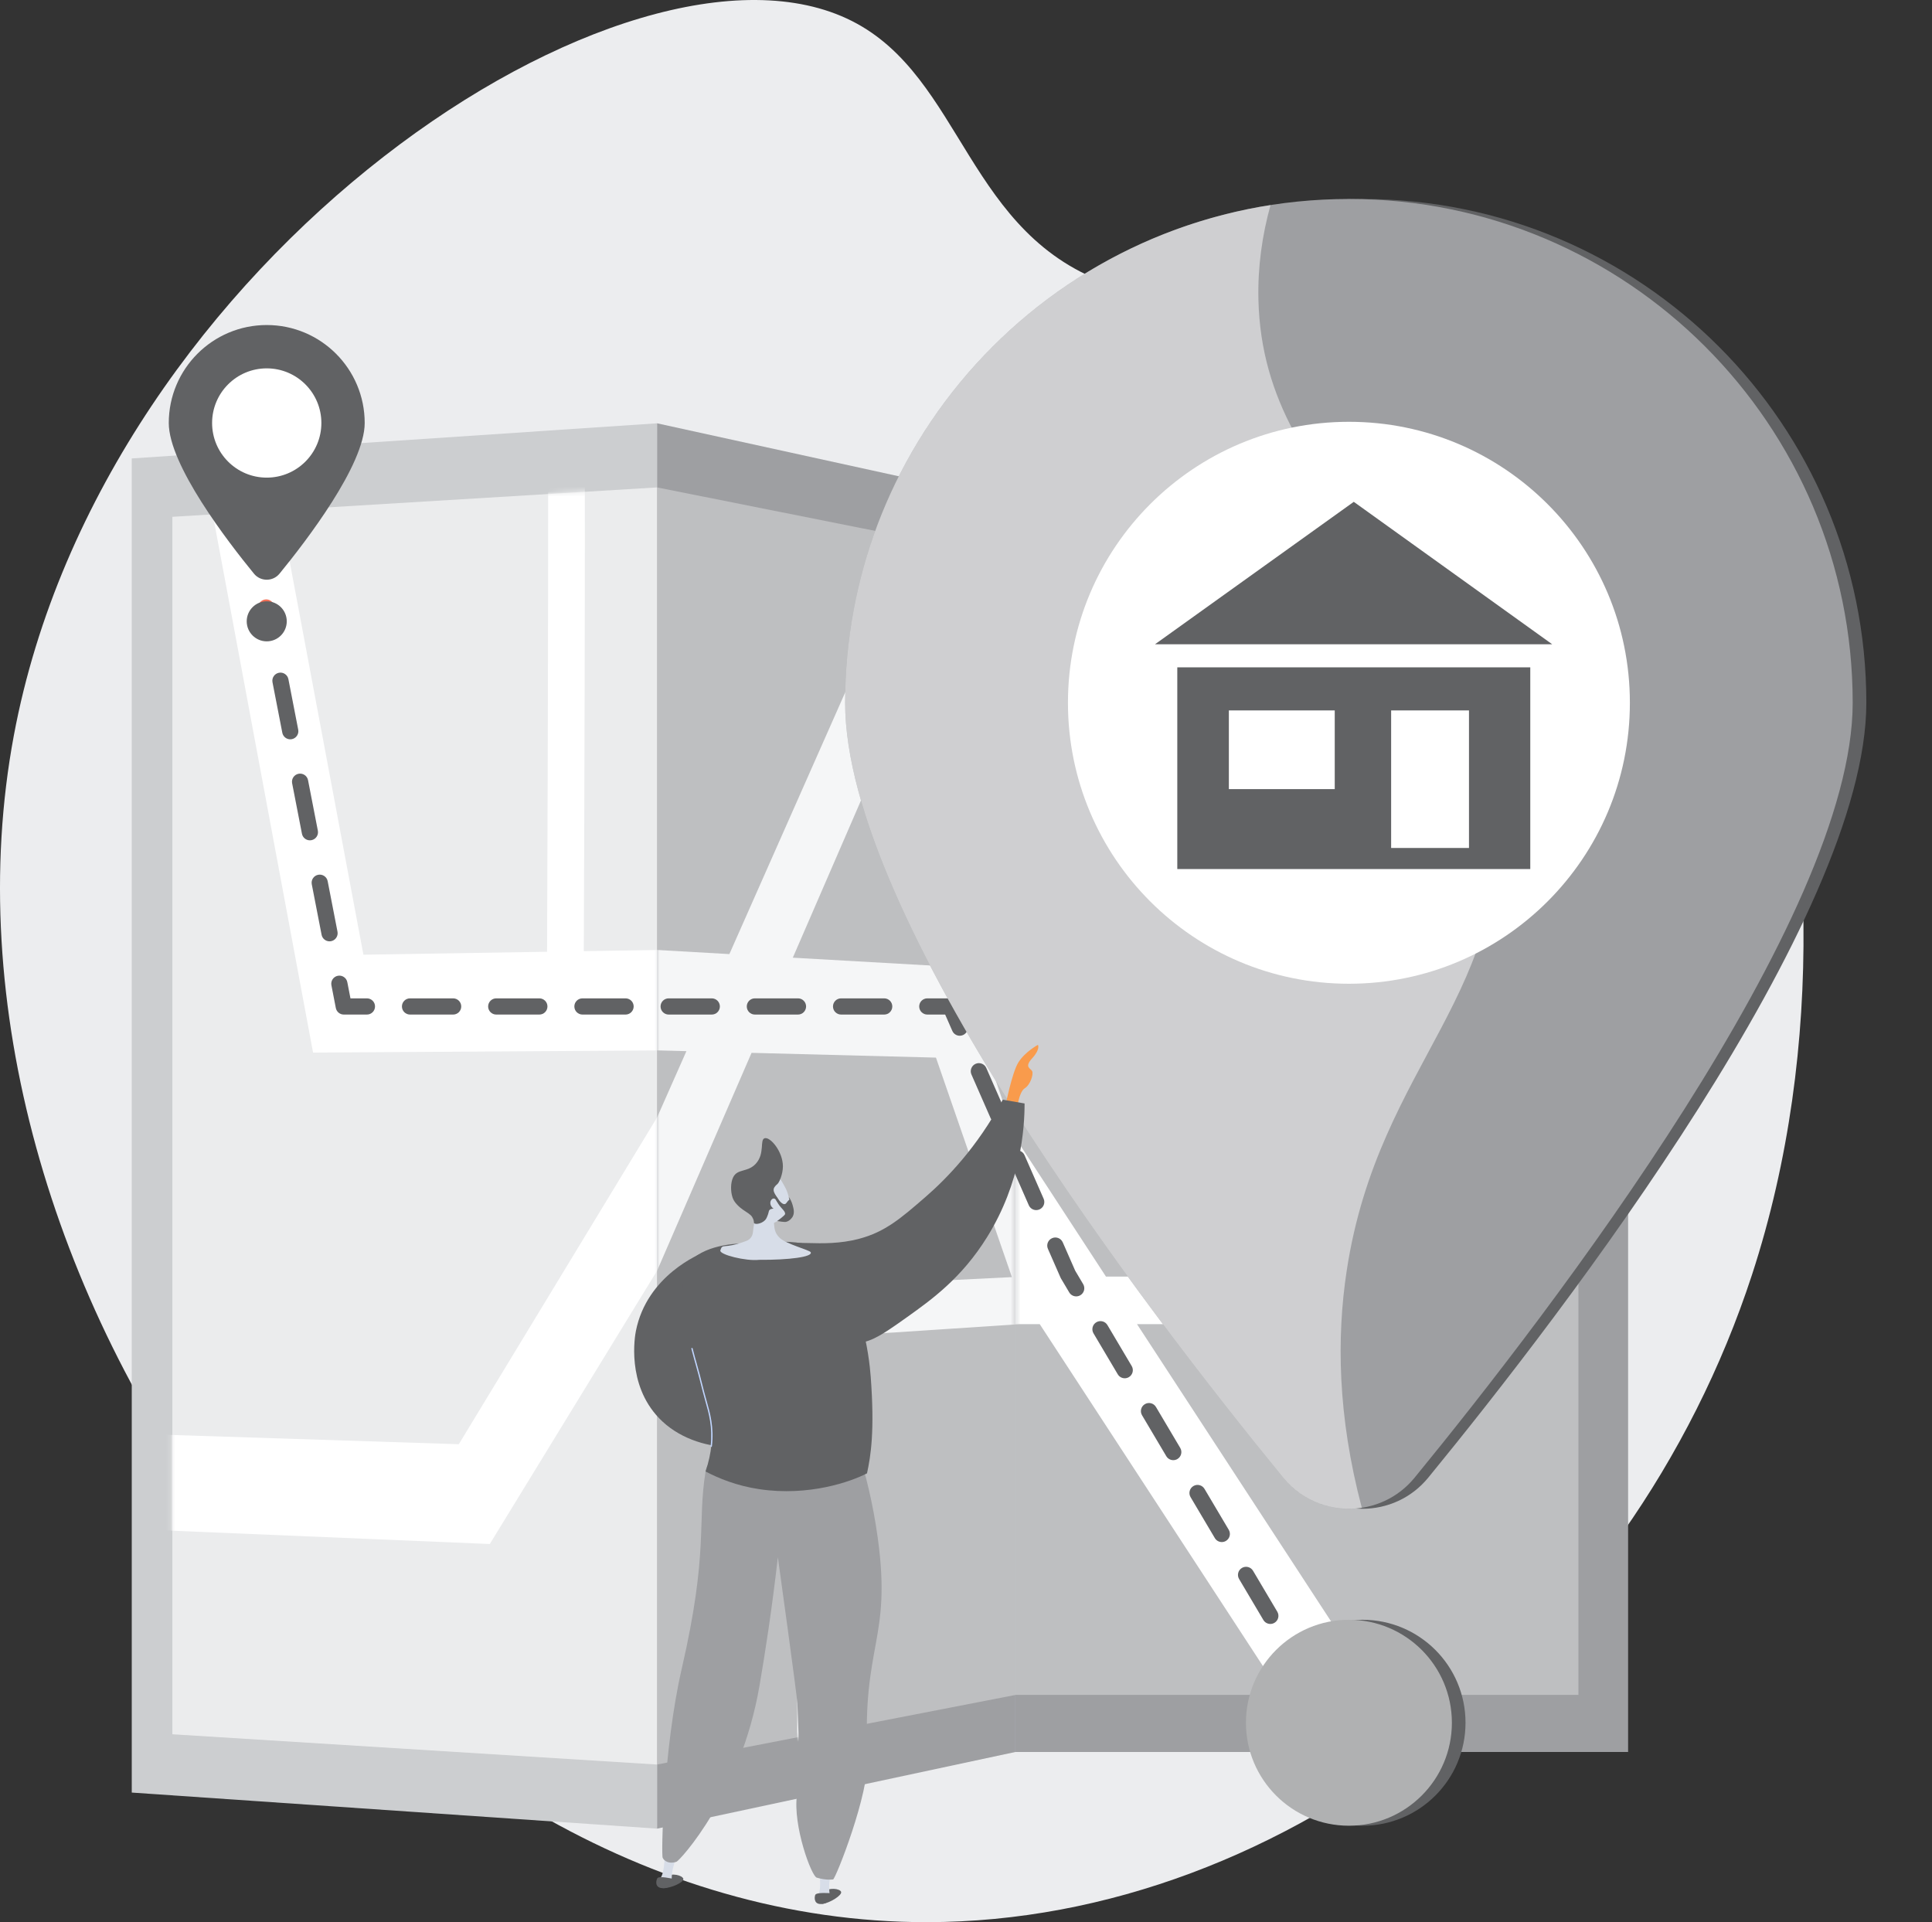 <svg width="391" height="389" viewBox="0 0 391 389" fill="none" xmlns="http://www.w3.org/2000/svg">
<rect x="0" y="0" width="391" height="389" fill="#333333" stroke="none"/>
<path d="M172.374 4.232C127.721 -18.285 20.954 51.818 2.81 148.797C-17.509 257.393 75.273 389.131 187.631 389C260.513 388.915 329.964 333.358 354.576 257.964C384.688 165.723 344.324 54.079 300.148 43.803C274.481 37.832 256.621 68.198 225.137 57.709C195.573 47.86 195.038 15.661 172.374 4.232Z" fill="#ECEDEF"/>
<path d="M132.983 370.073L26.665 362.774V92.775L132.983 85.669V370.073Z" fill="#CCCED0"/>
<path opacity="0.61" d="M34.882 350.973V104.591L132.983 98.641V357.101L34.882 350.973Z" fill="white"/>
<mask id="mask0_220_841" style="mask-type:luminance" maskUnits="userSpaceOnUse" x="34" y="98" width="99" height="260">
<path d="M34.882 350.973V104.591L132.983 98.641V357.101L34.882 350.973Z" fill="white"/>
</mask>
<g mask="url(#mask0_220_841)">
<path d="M424.046 162.628L318.548 165.423C318.197 113.147 317.907 38.451 318.479 31.519C318.45 31.872 318.253 33.738 317.24 35.845L303.263 24.934C301.765 28.077 301.719 30.705 301.598 37.729C301.529 41.714 301.481 47.435 301.455 54.732C301.411 66.944 301.428 83.798 301.504 104.828C301.633 140.605 301.894 176.59 301.896 176.949L301.976 187.821L338.168 187.212V265.526L269.913 264.354L229.133 190.709L173.116 191.608L248.353 68.71L236.453 55.589L153.741 191.92L118.149 192.491C118.199 180.127 118.281 158.147 118.33 136.258C118.374 116.924 118.383 101.445 118.358 90.252C118.309 67.931 118.218 67.676 117.713 66.261L111.064 71.555C110.799 70.808 110.74 70.175 110.732 70.056C111.08 74.7 110.924 142.489 110.716 192.611L73.549 193.208C66.799 157.173 51.017 72.975 50.486 70.649L38.107 77.739L38.077 77.6C38.751 80.856 52.7 155.717 62.017 205.81L63.359 213.02L141.241 212.523L92.856 292.274L-2.103 289.216V308.231L99.125 312.471L160.387 212.401L221.379 212.012L249.918 264.011L174.517 262.717V410.427L182.415 411.107V273.917L256.259 275.565L330.729 411.255L344.438 398.942L276.369 276.013L347.322 277.597V187.058L424.046 185.768V162.628Z" fill="white"/>
</g>
<path d="M205.499 354.559H329.497V101.558H205.499V354.559Z" fill="#9E9FA2"/>
<path opacity="0.33" d="M319.443 343.001L319.443 112.94L205.499 112.94L205.499 343.001H319.443Z" fill="white"/>
<mask id="mask1_220_841" style="mask-type:luminance" maskUnits="userSpaceOnUse" x="205" y="112" width="115" height="232">
<path d="M319.443 343.001L319.443 112.94L205.499 112.94L205.499 343.001H319.443Z" fill="white"/>
</mask>
<g mask="url(#mask1_220_841)">
<path d="M364.526 176.763H270.274C269.946 133.996 269.675 72.879 270.209 67.248C270.182 67.535 269.998 69.047 269.051 70.702L255.892 60.761C254.471 63.24 254.428 65.402 254.313 71.181C254.247 74.46 254.202 79.17 254.177 85.181C254.136 95.241 254.152 109.13 254.224 126.462C254.346 155.945 254.594 185.598 254.596 185.894L254.671 194.852H288.456V258.353H223.828L183.298 196.267H125.103L202.586 93.592L190.683 81.745L104.26 196.267H64.96C65.016 185.184 65.109 165.483 65.164 145.863C65.212 128.535 65.223 114.661 65.195 104.626C65.139 84.616 65.037 84.381 64.47 83.078L56.976 87.381C56.676 86.691 56.61 86.118 56.6 86.01C56.994 90.211 56.818 151.182 56.583 196.267H13.778C5.836 163.048 -12.94 84.562 -13.577 82.369L-28.52 88.09L-28.556 87.959C-27.738 91.04 -10.924 161.259 0.178 207.706L1.768 214.356H90.609L36.206 286.448H-78.356V304.537H43.398L111.452 214.356H175.42L204.141 258.353H126.596V387.281H134.974V267.975H210.423L281.598 377.005L294.201 366.154L230.109 267.975H296.833V194.852H364.526L364.526 176.763Z" fill="white"/>
</g>
<path d="M205.499 354.559L132.983 370.073V85.669L205.499 101.558V354.559Z" fill="#9E9FA2"/>
<path opacity="0.33" d="M132.983 357.101V98.641L205.499 113.097V343.019L132.983 357.101Z" fill="white"/>
<mask id="mask2_220_841" style="mask-type:luminance" maskUnits="userSpaceOnUse" x="132" y="98" width="74" height="260">
<path d="M132.983 357.101V98.641L205.499 113.097V343.019L132.983 357.101Z" fill="white"/>
</mask>
<g mask="url(#mask2_220_841)">
<path d="M277.969 183.417L237.36 179.754C237.208 139.319 237.081 81.521 237.33 76.266C237.317 76.533 237.232 77.939 236.791 79.383L230.59 68.19C229.912 70.37 229.892 72.434 229.837 77.953C229.805 81.086 229.783 85.592 229.772 91.346C229.752 100.978 229.759 114.284 229.794 130.892C229.852 159.14 229.971 187.548 229.972 187.832L230.008 196.411L245.688 197.34V256.438L214.882 257.959L193.716 195.704L160.449 193.814L203.98 93.407L197.689 79.946L147.612 193.085L121.926 191.625C121.964 178.967 122.027 156.469 122.064 134.066C122.097 114.28 122.104 98.436 122.086 86.972C122.048 64.109 121.978 63.824 121.593 62.239L116.454 65.908C116.247 65.062 116.202 64.391 116.195 64.265C116.467 69.17 116.345 139.374 116.183 191.299L85.223 189.54C79.163 148.817 64.414 49.76 63.903 46.911L51.703 51.062L51.672 50.89C52.351 54.94 66.028 145.11 74.783 202.936L76.019 211.102L138.917 212.729L101.792 296.606L7.872 305.758V329.952L106.941 317.233L152.1 213.07L189.42 214.036L204.792 258.457L161.348 260.603V399.191L166.351 397.841V270.616L208.05 267.871L242.577 367.646L248.268 356.159L218.028 267.214L249.441 265.145V197.563L277.969 199.253V183.417Z" fill="#F5F6F7"/>
</g>
<path d="M54.768 129.181C53.999 129.181 53.313 128.637 53.161 127.854L52.267 123.255C52.094 122.366 52.674 121.506 53.563 121.333C54.45 121.158 55.312 121.741 55.485 122.629L56.38 127.228C56.552 128.117 55.972 128.977 55.083 129.15C54.977 129.171 54.872 129.181 54.768 129.181Z" fill="url(#paint0_linear_220_841)"/>
<path d="M66.691 190.503C65.922 190.503 65.236 189.96 65.084 189.176L63.097 178.956C62.924 178.067 63.504 177.207 64.393 177.034C65.28 176.86 66.142 177.441 66.315 178.33L68.302 188.551C68.475 189.439 67.895 190.3 67.006 190.473C66.9 190.493 66.795 190.503 66.691 190.503ZM62.717 170.063C61.948 170.063 61.261 169.519 61.109 168.736L59.122 158.515C58.949 157.626 59.53 156.766 60.419 156.593C61.306 156.419 62.168 157 62.341 157.889L64.328 168.11C64.501 168.999 63.92 169.859 63.032 170.032C62.926 170.053 62.821 170.063 62.717 170.063ZM58.743 149.621C57.974 149.621 57.288 149.078 57.135 148.294L55.148 138.074C54.975 137.185 55.556 136.325 56.445 136.152C57.332 135.977 58.194 136.559 58.367 137.448L60.354 147.669C60.527 148.557 59.946 149.418 59.058 149.591C58.952 149.611 58.847 149.621 58.743 149.621Z" fill="#616264"/>
<path d="M74.259 205.322H69.574C68.79 205.322 68.115 204.766 67.965 203.996L67.071 199.397C66.898 198.508 67.479 197.648 68.367 197.475C69.254 197.301 70.117 197.882 70.29 198.771L70.926 202.043H74.259C75.164 202.043 75.898 202.777 75.898 203.683C75.898 204.588 75.164 205.322 74.259 205.322Z" fill="#616264"/>
<path d="M178.945 205.322H170.221C169.315 205.322 168.581 204.588 168.581 203.683C168.581 202.777 169.315 202.043 170.221 202.043H178.945C179.85 202.043 180.584 202.777 180.584 203.683C180.584 204.588 179.85 205.322 178.945 205.322ZM161.497 205.322H152.773C151.868 205.322 151.134 204.588 151.134 203.683C151.134 202.777 151.868 202.043 152.773 202.043H161.497C162.403 202.043 163.137 202.777 163.137 203.683C163.137 204.588 162.403 205.322 161.497 205.322ZM144.049 205.322H135.326C134.42 205.322 133.686 204.588 133.686 203.683C133.686 202.777 134.42 202.043 135.326 202.043H144.049C144.955 202.043 145.689 202.777 145.689 203.683C145.689 204.588 144.955 205.322 144.049 205.322ZM126.602 205.322H117.878C116.972 205.322 116.238 204.588 116.238 203.683C116.238 202.777 116.972 202.043 117.878 202.043H126.602C127.507 202.043 128.241 202.777 128.241 203.683C128.241 204.588 127.507 205.322 126.602 205.322ZM109.154 205.322H100.43C99.525 205.322 98.79 204.588 98.79 203.683C98.79 202.777 99.524 202.043 100.43 202.043H109.154C110.059 202.043 110.793 202.777 110.793 203.683C110.793 204.588 110.059 205.322 109.154 205.322ZM91.706 205.322H82.982C82.077 205.322 81.343 204.588 81.343 203.683C81.343 202.777 82.077 202.043 82.982 202.043H91.706C92.612 202.043 93.346 202.777 93.346 203.683C93.346 204.588 92.612 205.322 91.706 205.322Z" fill="#616264"/>
<path d="M194.236 209.612C193.605 209.612 193.003 209.246 192.733 208.631L191.282 205.322H187.669C186.763 205.322 186.029 204.588 186.029 203.683C186.029 202.777 186.763 202.043 187.669 202.043H192.353C193.004 202.043 193.593 202.428 193.855 203.024L195.736 207.313C196.1 208.143 195.723 209.11 194.894 209.473C194.679 209.568 194.455 209.612 194.236 209.612Z" fill="#616264"/>
<path d="M257.093 328.648C256.532 328.648 255.987 328.361 255.68 327.844L250.77 319.557C250.308 318.778 250.565 317.773 251.345 317.311C252.123 316.848 253.129 317.106 253.591 317.886L258.502 326.172C258.963 326.951 258.706 327.957 257.927 328.418C257.665 328.574 257.377 328.648 257.093 328.648ZM247.271 312.075C246.711 312.075 246.165 311.788 245.859 311.271L240.948 302.984C240.486 302.205 240.744 301.2 241.523 300.738C242.301 300.276 243.307 300.534 243.769 301.313L248.68 309.599C249.141 310.378 248.884 311.384 248.105 311.845C247.843 312.001 247.555 312.075 247.271 312.075ZM237.449 295.502C236.889 295.502 236.343 295.215 236.037 294.698L231.126 286.412C230.664 285.633 230.922 284.627 231.701 284.166C232.48 283.703 233.485 283.961 233.947 284.74L238.858 293.027C239.32 293.806 239.062 294.811 238.284 295.273C238.021 295.428 237.733 295.502 237.449 295.502ZM227.627 278.93C227.067 278.93 226.521 278.642 226.215 278.126L221.304 269.839C220.843 269.06 221.1 268.054 221.879 267.593C222.658 267.13 223.664 267.388 224.125 268.167L229.036 276.454C229.498 277.233 229.241 278.239 228.462 278.7C228.199 278.856 227.911 278.93 227.627 278.93ZM217.805 262.357C217.245 262.357 216.699 262.069 216.393 261.553L214.722 258.733C214.688 258.676 214.658 258.617 214.631 258.556L212.079 252.737C211.715 251.907 212.092 250.94 212.922 250.577C213.752 250.211 214.718 250.59 215.082 251.419L217.594 257.147L219.214 259.881C219.676 260.66 219.419 261.666 218.64 262.127C218.377 262.283 218.089 262.357 217.805 262.357ZM209.712 244.897C209.081 244.897 208.479 244.53 208.21 243.915L204.341 235.094C203.977 234.265 204.354 233.298 205.184 232.934C206.013 232.57 206.98 232.948 207.343 233.777L211.213 242.598C211.576 243.427 211.199 244.394 210.37 244.758C210.155 244.852 209.932 244.897 209.712 244.897ZM201.974 227.255C201.343 227.255 200.741 226.888 200.472 226.273L196.602 217.452C196.239 216.623 196.616 215.656 197.445 215.292C198.275 214.927 199.242 215.306 199.605 216.135L203.474 224.956C203.838 225.785 203.461 226.752 202.631 227.116C202.417 227.21 202.194 227.255 201.974 227.255Z" fill="#616264"/>
<path d="M264.392 340.964C263.832 340.964 263.286 340.676 262.98 340.159L260.592 336.13C260.13 335.351 260.387 334.345 261.166 333.884C261.945 333.421 262.951 333.679 263.412 334.458L265.8 338.488C266.262 339.267 266.005 340.272 265.226 340.734C264.964 340.889 264.676 340.964 264.392 340.964Z" fill="#1653FC"/>
<path d="M73.808 85.604C73.808 94.075 61.939 109.535 56.568 116.097C55.232 117.73 52.733 117.73 51.397 116.097C46.025 109.535 34.157 94.075 34.157 85.604C34.157 74.654 43.033 65.778 53.982 65.778C64.932 65.778 73.808 74.654 73.808 85.604Z" fill="#616264"/>
<path d="M53.982 96.661C60.089 96.661 65.04 91.71 65.04 85.604C65.04 79.497 60.089 74.547 53.982 74.547C47.876 74.547 42.925 79.497 42.925 85.604C42.925 91.71 47.876 96.661 53.982 96.661Z" fill="white"/>
<path d="M53.982 129.795C56.22 129.795 58.035 127.98 58.035 125.742C58.035 123.504 56.22 121.69 53.982 121.69C51.744 121.69 49.93 123.504 49.93 125.742C49.93 127.98 51.744 129.795 53.982 129.795Z" fill="#616264"/>
<path d="M377.71 142.225C377.71 185.792 316.674 265.293 289.052 299.04C282.179 307.439 269.329 307.439 262.456 299.04C234.834 265.293 173.798 185.792 173.798 142.225C173.798 85.916 219.446 40.269 275.754 40.269C332.063 40.269 377.71 85.916 377.71 142.225Z" fill="#616264"/>
<path d="M275.754 369.483C287.263 369.483 296.593 360.152 296.593 348.643C296.593 337.134 287.263 327.804 275.754 327.804C264.245 327.804 254.915 337.134 254.915 348.643C254.915 360.152 264.245 369.483 275.754 369.483Z" fill="#616264"/>
<path d="M374.95 142.225C374.95 185.792 313.915 265.293 286.293 299.04C279.419 307.439 266.57 307.439 259.696 299.04C232.075 265.293 171.039 185.792 171.039 142.225C171.039 85.916 216.686 40.269 272.995 40.269C329.303 40.269 374.95 85.916 374.95 142.225Z" fill="#9E9FA2"/>
<path d="M272.995 199.087C304.399 199.087 329.857 173.629 329.857 142.225C329.857 110.821 304.399 85.362 272.995 85.362C241.591 85.362 216.133 110.821 216.133 142.225C216.133 173.629 241.591 199.087 272.995 199.087Z" fill="white"/>
<path d="M272.995 369.483C284.504 369.483 293.834 360.152 293.834 348.643C293.834 337.134 284.504 327.804 272.995 327.804C261.485 327.804 252.155 337.134 252.155 348.643C252.155 360.152 261.485 369.483 272.995 369.483Z" fill="#B0B1B2"/>
<g opacity="0.5">
<path d="M272.544 257.179C279.013 214.58 307.143 200.945 302.315 160.722C296.747 114.334 255.673 101.979 254.682 60.693C254.522 54.046 255.427 47.637 257.132 41.499C208.358 49.119 171.039 91.312 171.039 142.225C171.039 185.792 232.075 265.293 259.696 299.04C263.742 303.984 269.858 306.014 275.607 305.138C270.664 286.479 270.514 270.547 272.544 257.179Z" fill="white"/>
</g>
<path d="M273.98 101.558L233.754 130.382H314.132L273.98 101.558Z" fill="#616264"/>
<path d="M238.262 135.053V175.874H309.699V135.053H238.262ZM270.126 159.698H248.698V143.772H270.126V159.698ZM297.295 171.61H281.539V143.772H297.295V171.61Z" fill="#616264"/>
<path d="M203.398 224.227C203.398 224.227 204.767 217.076 206.136 214.947C207.506 212.817 210.06 211.448 210.06 211.448C210.06 211.448 210.593 212.323 208.897 214.167C207.201 216.012 208.615 216.194 208.897 216.787C209.179 217.381 208.571 219.511 207.353 220.271C206.136 221.032 205.68 225.179 205.68 225.179L203.398 224.227Z" fill="#F99B4C"/>
<path d="M207.354 223.314C205.883 223.06 204.412 222.807 202.942 222.553C197.678 232.311 191.512 238.584 187.313 242.225C182.351 246.527 179.148 249.305 173.884 250.698C166.108 252.756 159.392 250.34 158.519 252.524C158.092 253.591 159.573 254.747 161.942 257.582C168.842 265.838 168.19 270.277 171.983 271.502C175.117 272.515 178.271 270.337 183.621 266.52C188.488 263.047 194.59 258.694 199.747 250.394C206.664 239.261 207.356 228.307 207.354 223.314Z" fill="#616264"/>
<path d="M142.545 253.411C141.83 253.681 130.926 258.017 128.685 269.398C128.504 270.317 126.752 280.095 133.383 287.003C140.818 294.748 155.136 294.556 160.819 288.081C162.144 286.571 162.843 284.898 163.235 283.491L161.738 279.513C159.91 277.307 157.423 276.785 156.094 276.457C152.819 275.65 150.346 277.109 148.47 275.53C147.432 274.656 147.226 273.398 147.042 272.274C146.414 268.447 148.574 266.092 148.732 263.732C148.849 261.968 149.467 258.102 147.164 255.582C145.706 253.985 143.686 253.551 142.545 253.411Z" fill="#616264"/>
<path d="M138.296 380.244C138.169 379.543 135.907 378.909 134.786 379.848C134.23 380.313 133.847 381.258 134.169 381.685C134.286 381.84 133.806 382.113 134.266 382.118C135.79 382.136 138.423 380.94 138.296 380.244Z" fill="#616264"/>
<path d="M135.925 380.499L133.598 380.17C134.676 378.872 134.477 374.739 134.477 374.739L136.951 375.291C136.951 375.291 136.669 376.426 136.19 378.099C136.025 378.672 135.952 379.569 135.925 380.499Z" fill="#D7DDE8"/>
<path d="M136.131 380.212C136.131 380.212 133.33 379.567 133.027 380.123C132.723 380.678 132.488 382.166 134.266 382.118C136.043 382.07 136.289 380.684 136.131 380.212Z" fill="#616264"/>
<path d="M170.224 382.871C170 382.195 167.671 381.884 166.693 382.97C166.208 383.509 165.961 384.498 166.339 384.875C166.477 385.013 166.04 385.35 166.496 385.291C168.007 385.095 170.447 383.543 170.224 382.871Z" fill="#616264"/>
<path d="M167.912 383.455H165.562C166.448 382.019 165.672 377.955 165.672 377.955L168.199 378.155C168.199 378.155 168.079 379.318 167.838 381.042C167.756 381.632 167.808 382.53 167.912 383.455Z" fill="#D7DDE8"/>
<path d="M174.002 294.586C175.091 298.181 176.645 303.983 177.646 311.263C180.501 332.027 174.434 332.689 175.567 355.699C175.928 363.043 169.204 379.979 168.611 380.353C168.324 380.381 168.013 380.4 167.681 380.39C167.096 380.372 166.271 380.282 165.312 379.995C164.247 379.811 160.407 369.409 161.297 363.224C161.927 358.847 161.744 354.149 161.379 344.753C161.32 343.23 157.425 315.133 157.425 315.133C156.24 325.533 154.877 334.37 153.696 341.221C149.9 363.233 137.56 376.556 136.916 376.77C136.789 376.821 135.631 377.241 134.684 376.617C134.263 376.34 134.12 375.981 134.12 375.981C133.79 375.723 134.217 354.005 137.981 337.661C143.444 313.937 141.065 308.386 142.797 297.789C144.294 288.62 174.002 294.586 174.002 294.586Z" fill="#9E9FA2"/>
<path d="M151.935 251.559C155.562 251.453 163.899 250.172 168.492 254.304C168.571 254.376 167.631 254.879 168.094 255.421C168.524 255.925 169.999 257.689 171.336 260.073C172.305 261.8 173.179 263.814 174.061 266.814C175.617 272.105 176.063 276.611 176.212 278.574C177.051 289.614 176.219 294.707 175.464 298.171C172.184 299.855 163.734 302.869 153.664 301.372C149.066 300.688 145.386 299.158 142.796 297.792C145.409 289.881 143.36 285.648 142.392 281.746C141.013 276.182 140.991 276.603 139.856 272.183C137.982 264.891 137.675 257.44 138.962 255.915C142.433 251.804 148.687 251.655 151.935 251.559Z" fill="#616264"/>
<path d="M168.076 383.143C168.076 383.143 165.212 382.896 164.989 383.489C164.767 384.081 164.743 385.587 166.496 385.291C168.249 384.995 168.298 383.587 168.076 383.143Z" fill="#616264"/>
<path d="M159.555 244.762C160.152 242.637 159.109 240.669 158.879 240.245C157.917 238.47 157.67 238.228 157.211 237.92L156.573 237.526C156.573 237.526 156.536 237.511 156.497 237.498C156.088 237.352 154.692 237.309 154.409 237.37C153.506 237.563 152.544 241.243 152.818 246.446C152.781 246.645 152.745 246.845 152.71 247.046C152.567 247.868 152.454 248.673 152.367 249.461C152.283 250.214 151.782 250.856 151.074 251.123C146.273 252.936 146.282 251.488 145.786 253.048C145.515 253.897 150.967 255.269 153.649 254.959C159.683 255.004 164.592 254.361 164.064 253.411C163.83 252.989 159.155 251.767 157.84 250.557C156.636 249.448 156.734 248.303 156.635 247.484C157 247.294 159.116 246.328 159.555 244.762Z" fill="#D7DDE8"/>
<path d="M158.445 236.048C158.44 237.66 157.681 239.382 157.294 239.658C157.244 239.694 156.962 239.916 156.71 240.296C156.675 240.348 156.645 240.409 156.618 240.487C156.265 241.503 157.88 242.698 157.568 243.153C157.342 243.483 156.244 243.041 156.114 243.326C155.991 243.594 156.903 244.15 156.763 244.471C156.658 244.713 156.097 244.491 155.743 244.863C155.566 245.048 155.618 245.195 155.431 245.76C155.325 246.08 155.177 246.43 155.063 246.625C154.506 247.571 152.928 247.917 152.624 247.538C152.54 247.432 152.612 247.344 152.526 246.99C152.526 246.99 152.446 246.661 152.217 246.282C151.891 245.739 151.103 245.351 150.308 244.779C148.836 243.719 148.436 242.815 148.316 242.51C148.273 242.401 148.247 242.319 148.227 242.26C147.845 241.072 147.843 239.327 148.377 238.253C149.272 236.455 151.29 237.309 152.943 235.528C154.849 233.472 153.714 230.663 154.748 230.353C155.888 230.011 158.455 233.068 158.445 236.048Z" fill="#616264"/>
<path d="M156.989 242.774C156.594 242.231 155.9 242.741 155.896 243.444C155.891 244.146 156.572 244.876 157.232 244.738C157.893 244.599 157.52 243.505 156.989 242.774Z" fill="#D7DDE8"/>
<path d="M143.952 292.813C143.947 292.813 143.942 292.813 143.937 292.812C143.864 292.804 143.812 292.739 143.82 292.666C144.248 288.812 143.45 286.012 142.745 283.542C142.571 282.932 142.407 282.356 142.264 281.778C141.481 278.62 141.138 277.401 140.776 276.11C140.539 275.27 140.295 274.401 139.917 272.948C139.898 272.877 139.941 272.805 140.012 272.786C140.083 272.768 140.155 272.81 140.174 272.882C140.551 274.332 140.795 275.2 141.031 276.039C141.395 277.331 141.738 278.552 142.521 281.714C142.663 282.287 142.827 282.861 143 283.469C143.712 285.962 144.518 288.789 144.084 292.695C144.076 292.763 144.019 292.813 143.952 292.813Z" fill="#C1D6FF"/>
<path d="M156.668 241.599L157.585 242.791C157.585 242.791 158.573 244.252 159.15 243.452C159.621 242.798 159.743 242.812 159.772 242.84C159.778 242.845 159.779 242.853 159.781 242.852C159.789 242.85 159.711 242.527 159.642 242.243C159.886 242.593 160.222 243.161 160.426 243.926C160.624 244.668 160.836 245.463 160.417 246.227C160.392 246.271 159.931 247.084 159.069 247.28C159.069 247.28 158.73 247.358 157.298 247.106C157.298 247.106 158.863 245.97 158.887 245.701C158.952 244.967 157.935 244.571 157.179 243.067C156.888 242.486 156.745 241.961 156.668 241.599Z" fill="#616264"/>
<defs>
<linearGradient id="paint0_linear_220_841" x1="45.857" y1="332.057" x2="54.483" y2="121.325" gradientUnits="userSpaceOnUse">
<stop stop-color="#FFC444"/>
<stop offset="0.996" stop-color="#F36F56"/>
</linearGradient>
</defs>
</svg>
